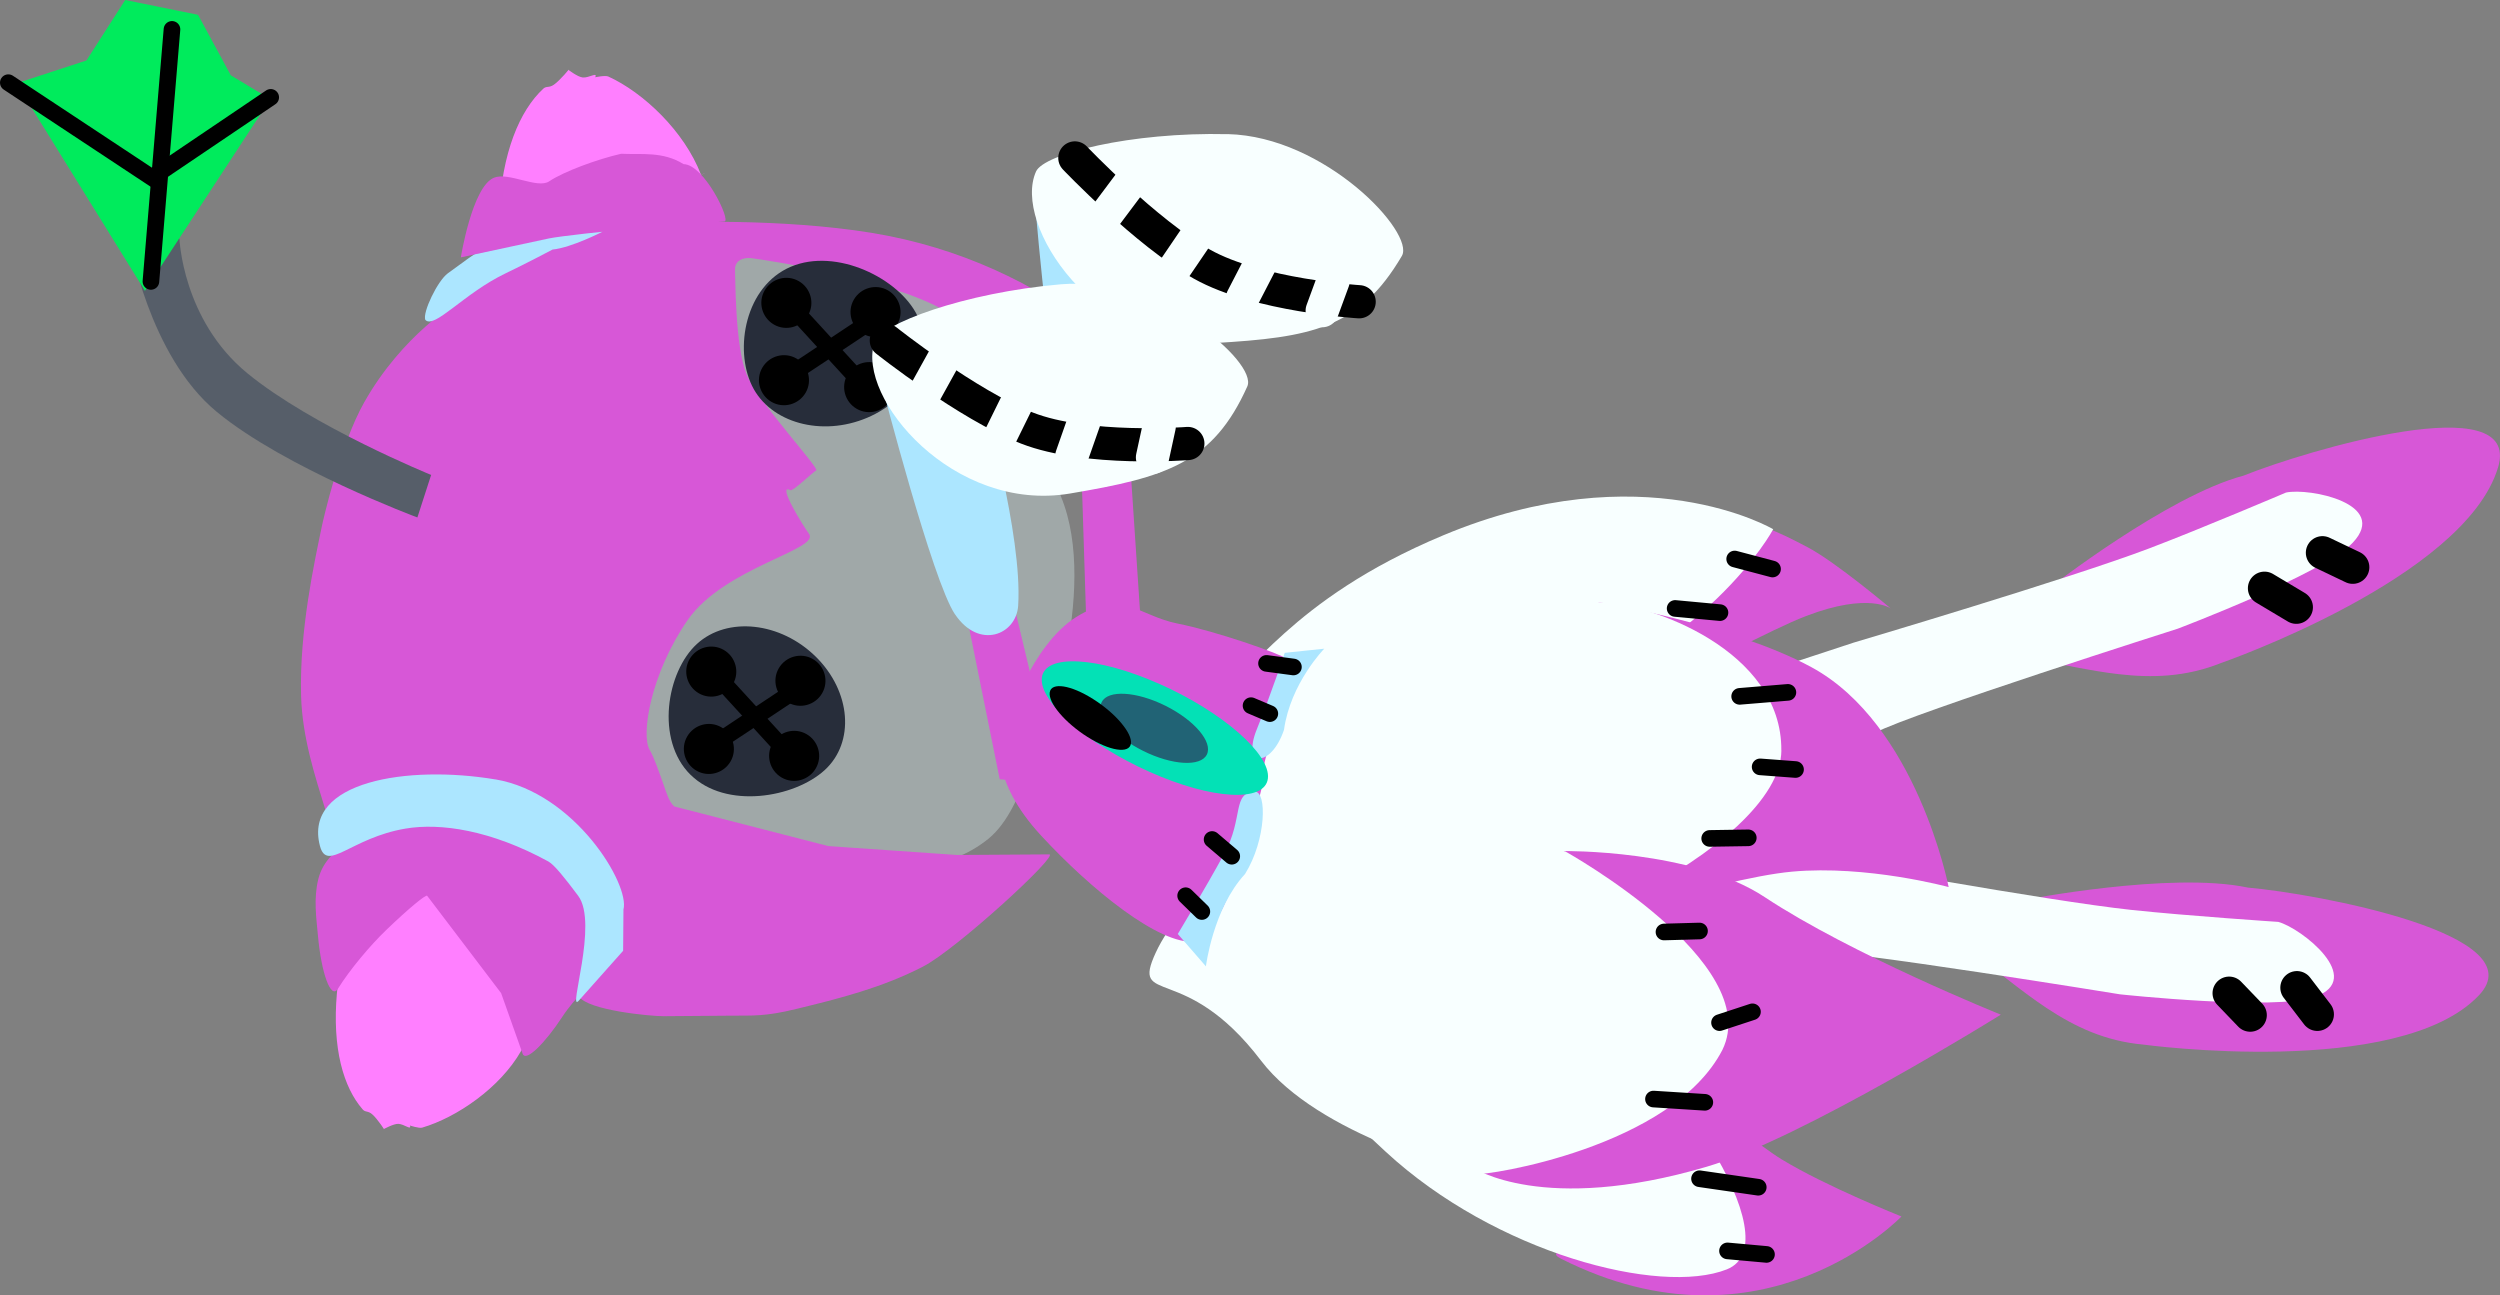 <svg version="1.1" xmlns="http://www.w3.org/2000/svg" xmlns:xlink="http://www.w3.org/1999/xlink" width="37.621" height="19.493" viewBox="0,0,37.621,19.493"><rect x="0" y="0" width="37.621" height="19.493" fill="#808080" stroke="none"/><g transform="translate(-221.049,-170.675)"><g data-paper-data="{&quot;isPaintingLayer&quot;:true}" fill-rule="nonzero" stroke-linejoin="miter" stroke-miterlimit="10" stroke-dasharray="" stroke-dashoffset="0" style="mix-blend-mode: normal"><g data-paper-data="{&quot;index&quot;:null}"><g data-paper-data="{&quot;index&quot;:null}" stroke="none" stroke-width="0" stroke-linecap="butt"><path d="M258.351,185.655c-1.203,1.264 -5.052,0.739 -5.052,0.739c-0.567,-0.051 -1.024,-0.267 -1.449,-0.548c-0.371,-0.245 -0.718,-0.54 -1.093,-0.818c-0.807,-0.598 0.739,-0.808 0.739,-0.808c0,0 2.216,-0.436 3.381,-0.188c1.021,0.09 4.353,0.7 3.474,1.623z" data-paper-data="{&quot;index&quot;:null}" fill="#d757d7"/><path d="M248.501,183.617c0,0 3.357,0.615 4.615,0.75c0.851,0.091 2.217,0.181 2.217,0.181c0.348,0.093 1.315,0.855 0.554,1.128c-0.598,0.214 -2.935,-0.038 -2.935,-0.038c0,0 -4.119,-0.671 -4.767,-0.665c-2.044,-0.043 -5.59,-0.782 -5.59,-0.782l0.349,-1.425l5.556,0.851z" data-paper-data="{&quot;index&quot;:null}" fill="#f8ffff"/></g><path d="M255.921,185.939l-0.307,-0.401" fill="none" stroke="#000000" stroke-width="0.5" stroke-linecap="round"/><path d="M254.594,185.621l0.317,0.33" fill="none" stroke="#000000" stroke-width="0.5" stroke-linecap="round"/></g><g data-paper-data="{&quot;index&quot;:null}"><g data-paper-data="{&quot;index&quot;:null}" stroke="none" stroke-width="0" stroke-linecap="butt"><path d="M258.641,177.708c-0.501,1.672 -4.171,2.945 -4.171,2.945c-0.529,0.211 -1.034,0.225 -1.54,0.167c-0.441,-0.051 -0.884,-0.157 -1.345,-0.235c-0.99,-0.168 0.294,-1.055 0.294,-1.055c0,0 1.779,-1.391 2.93,-1.697c0.951,-0.382 4.198,-1.346 3.832,-0.124z" data-paper-data="{&quot;index&quot;:null}" fill="#d757d7"/><path d="M248.935,180.348c0,0 3.272,-0.97 4.455,-1.42c0.8,-0.304 2.06,-0.841 2.06,-0.841c0.352,-0.074 1.559,0.168 1.004,0.755c-0.436,0.462 -2.634,1.294 -2.634,1.294c0,0 -3.977,1.265 -4.552,1.564c-1.842,0.887 -5.339,1.832 -5.339,1.832l-0.333,-1.429l5.34,-1.755z" data-paper-data="{&quot;index&quot;:null}" fill="#f8ffff"/></g><path d="M255.126,179.527l0.479,0.286" fill="none" stroke="#000000" stroke-width="0.5" stroke-linecap="round"/><path d="M256.454,179.211l-0.456,-0.218" fill="none" stroke="#000000" stroke-width="0.5" stroke-linecap="round"/></g><g data-paper-data="{&quot;index&quot;:null}"><path d="M228.79,177.696c0.668,-3.711 3.908,-3.344 4.176,-3.338c0.629,0.048 1.24,0.264 1.79,0.568c0.921,0.5 1.706,1.308 2.041,2.314c0.095,0.49 0.097,0.419 0.214,0.898c0.304,0.727 0.221,1.675 0.074,2.411c-0.088,0.603 -0.273,1.188 -0.535,1.738c-0.182,0.35 -0.315,0.754 -0.629,1.012c-0.296,0.236 -0.674,0.404 -1.059,0.341c-0.944,-0.102 -1.89,-0.195 -2.822,-0.382c-0.253,-0.065 -0.537,-0.095 -0.747,-0.262c-0.159,-0.213 -3.309,-0.823 -2.503,-5.3z" data-paper-data="{&quot;index&quot;:null}" fill="#a0a8a8" stroke="none" stroke-width="0.172" stroke-linecap="butt"/><path d="M228.557,173.896c0.046,-0.931 0.313,-1.556 0.666,-1.885c0.05,-0.047 0.086,-0.009 0.162,-0.062c0.093,-0.065 0.254,-0.26 0.216,-0.224c0,0 0.142,0.109 0.217,0.116c0.096,0.009 0.228,-0.089 0.188,-0.003c0,0 0.15,-0.033 0.198,-0.011c0.522,0.238 1.143,0.82 1.394,1.477c0.54,-0.224 -2.723,1.219 -3.042,0.593z" data-paper-data="{&quot;index&quot;:null}" fill="#ff7fff" stroke="none" stroke-width="0.172" stroke-linecap="butt"/><path d="M231.196,182.811l2.317,0.596l1.935,0.134l1.389,-0.009c0.163,-0.001 -1.391,1.426 -1.895,1.687c-0.623,0.322 -1.268,0.483 -1.914,0.64c-0.47,0.115 -0.651,0.097 -0.977,0.1l-1.013,0.008c-0.192,0.002 -1.153,-0.088 -1.28,-0.301c-0.036,-0.06 0.56,-0.622 0.573,-0.697l0.089,-0.548c0.027,-0.162 -0.225,-0.711 -0.312,-0.873c-0.063,-0.118 -0.593,-0.807 -1.205,-0.987l-0.605,-0.177c-0.091,-0.027 -1.104,0.021 -1.114,-0.02c-0.022,-0.083 -1.215,0.574 -1.242,0.486c-0.149,-0.486 -0.345,-1.078 -0.362,-1.704c-0.027,-0.984 0.201,-2.012 0.31,-2.54c0.018,-0.09 0.276,-1.233 0.64,-1.877c0.576,-1.019 1.392,-1.498 1.438,-1.533c0.729,-0.548 1.525,-0.906 2.378,-1.102l0.702,-0.06c0.359,-0.031 2.069,-0.065 3.356,0.188c2.71,0.532 4.228,2.388 4.079,2.582c-0.208,0.271 -1.861,0.437 -1.737,0.566c0.275,0.287 -0.574,-1.419 -1.374,-1.955c-0.799,-0.536 -2.85,-0.835 -3.017,-0.855c-0.132,-0.016 -0.253,0.043 -0.245,0.18c0.006,0.091 -0.001,1.134 0.17,1.559c0.171,0.425 1.125,1.442 1.05,1.457c-0.028,0.006 -0.35,0.316 -0.386,0.296c-0.219,-0.12 0.208,0.564 0.278,0.654c0.182,0.238 -1.27,0.502 -1.824,1.299c-0.553,0.797 -0.711,1.734 -0.57,1.959c0.056,0.089 0.146,0.347 0.193,0.479c0.061,0.176 0.095,0.296 0.174,0.367z" data-paper-data="{&quot;index&quot;:null}" fill="#d757d7" stroke="none" stroke-width="0.172" stroke-linecap="butt"/><path d="M228.891,186.49c-0.317,0.556 -0.971,1.002 -1.489,1.154c-0.047,0.014 -0.184,-0.032 -0.184,-0.032c0.027,0.08 -0.085,-0.022 -0.176,-0.025c-0.071,-0.002 -0.218,0.079 -0.218,0.079c0.03,0.036 -0.095,-0.155 -0.174,-0.223c-0.065,-0.056 -0.103,-0.026 -0.144,-0.074c-0.289,-0.332 -0.46,-0.918 -0.387,-1.749c0.096,-1.088 1.058,-1.876 1.441,-1.802c0,0 1.872,1.724 1.331,2.673z" data-paper-data="{&quot;index&quot;:null}" fill="#ff7fff" stroke="none" stroke-width="0.172" stroke-linecap="butt"/><path d="M228.393,183.167c-0.074,-0.166 1.3,0.544 1.431,0.959c0.226,0.713 0.497,0.69 0.223,1.21c-0.061,0.117 -0.327,0.321 -0.54,0.646c-0.247,0.377 -0.551,0.694 -0.595,0.545l-0.322,-0.907l-1.113,-1.465c-0.017,-0.023 -0.272,0.184 -0.617,0.516c-0.242,0.233 -0.544,0.592 -0.726,0.883c-0.107,0.171 -0.25,-0.24 -0.3,-0.795c-0.024,-0.269 -0.069,-0.559 0.006,-0.859c0.13,-0.519 0.804,-0.787 1.44,-0.811c0.595,-0.022 1.161,0.188 1.112,0.078z" data-paper-data="{&quot;index&quot;:null}" fill="#d757d7" stroke="none" stroke-width="0.172" stroke-linecap="butt"/><path d="M228.502,182.403c1.198,0.202 2.029,1.583 1.929,1.959l-0.005,0.621l-0.669,0.752c-0.171,0.192 0.301,-1.167 -0.007,-1.579c-0.201,-0.269 -0.359,-0.467 -0.449,-0.517c-0.864,-0.472 -1.623,-0.584 -2.149,-0.495c-0.826,0.139 -1.183,0.667 -1.289,0.259c-0.254,-0.974 1.33,-1.219 2.639,-0.999z" data-paper-data="{&quot;index&quot;:null}" fill="#ace6ff" stroke="none" stroke-width="0.172" stroke-linecap="butt"/><path d="M229.361,174.432c0,0 -0.397,0.21 -0.699,0.354c-0.631,0.301 -1.08,0.85 -1.213,0.702c-0.044,-0.11 0.184,-0.587 0.339,-0.7l0.315,-0.229c0.554,-0.402 1.261,-0.468 1.533,-0.408c0.118,0.026 0.358,-0.058 0.482,0.01c0,0 -0.472,0.243 -0.758,0.27z" data-paper-data="{&quot;index&quot;:null}" fill="#ace6ff" stroke="none" stroke-width="0.172" stroke-linecap="butt"/><path d="M227.984,174.548c0,0 0.17,-1.065 0.499,-1.199c0.219,-0.089 0.655,0.173 0.83,0.055c0.218,-0.147 0.723,-0.333 1.083,-0.415c0.313,0.015 0.625,-0.039 0.94,0.156c0.31,0.004 0.718,0.855 0.615,0.863l-1.406,0.113c-0.357,0.029 -1.084,0.11 -1.235,0.142z" data-paper-data="{&quot;index&quot;:null}" fill="#d757d7" stroke="none" stroke-width="0.172" stroke-linecap="butt"/><path d="M231.44,182.334c-0.531,-0.524 -0.361,-1.551 0.097,-1.969c0.457,-0.418 1.258,-0.331 1.789,0.193c0.531,0.524 0.59,1.288 0.133,1.706c-0.457,0.418 -1.488,0.594 -2.018,0.07z" fill="#272d3a" stroke="none" stroke-width="0" stroke-linecap="butt"/><path d="M232.95,174.689c0.687,-0.292 1.632,0.178 1.903,0.735c0.271,0.557 -0.066,1.245 -0.753,1.537c-0.687,0.292 -1.463,0.077 -1.734,-0.48c-0.271,-0.557 -0.103,-1.5 0.584,-1.792z" data-paper-data="{&quot;index&quot;:null}" fill="#272d3a" stroke="none" stroke-width="0" stroke-linecap="butt"/><path d="M231.797,181.873l1.276,-0.847" fill="none" stroke="#000000" stroke-width="0.25" stroke-linecap="round"/><path d="M232.952,182.062l-1.068,-1.166" fill="none" stroke="#000000" stroke-width="0.25" stroke-linecap="round"/><path d="M231.529,182.272c-0.18,-0.104 -0.243,-0.334 -0.139,-0.514c0.104,-0.18 0.334,-0.243 0.514,-0.139c0.18,0.104 0.243,0.334 0.139,0.514c-0.104,0.18 -0.334,0.243 -0.514,0.139z" fill="#000000" stroke="none" stroke-width="0" stroke-linecap="butt"/><path d="M232.907,181.246c-0.18,-0.104 -0.243,-0.334 -0.139,-0.514c0.104,-0.18 0.334,-0.243 0.514,-0.139c0.18,0.104 0.243,0.334 0.139,0.514c-0.104,0.18 -0.334,0.243 -0.514,0.139z" fill="#000000" stroke="none" stroke-width="0" stroke-linecap="butt"/><path d="M231.565,181.108c-0.18,-0.104 -0.243,-0.334 -0.139,-0.514c0.104,-0.18 0.334,-0.243 0.514,-0.139c0.18,0.104 0.243,0.334 0.139,0.514c-0.104,0.18 -0.334,0.243 -0.514,0.139z" fill="#000000" stroke="none" stroke-width="0" stroke-linecap="butt"/><path d="M232.812,182.376c-0.18,-0.104 -0.243,-0.334 -0.139,-0.514c0.104,-0.18 0.334,-0.243 0.514,-0.139c0.18,0.104 0.243,0.334 0.139,0.514c-0.104,0.18 -0.334,0.243 -0.514,0.139z" fill="#000000" stroke="none" stroke-width="0" stroke-linecap="butt"/><path d="M232.927,176.324l1.276,-0.847" fill="none" stroke="#000000" stroke-width="0.25" stroke-linecap="round"/><path d="M233.013,175.348l1.068,1.166" fill="none" stroke="#000000" stroke-width="0.25" stroke-linecap="round"/><path d="M232.659,176.723c-0.18,-0.104 -0.243,-0.334 -0.139,-0.514c0.104,-0.18 0.334,-0.243 0.514,-0.139c0.18,0.104 0.243,0.334 0.139,0.514c-0.104,0.18 -0.334,0.243 -0.514,0.139z" fill="#000000" stroke="none" stroke-width="0" stroke-linecap="butt"/><path d="M234.037,175.698c-0.18,-0.104 -0.243,-0.334 -0.139,-0.514c0.104,-0.18 0.334,-0.243 0.514,-0.139c0.18,0.104 0.243,0.334 0.139,0.514c-0.104,0.18 -0.334,0.243 -0.514,0.139z" fill="#000000" stroke="none" stroke-width="0" stroke-linecap="butt"/><path d="M232.695,175.559c-0.18,-0.104 -0.243,-0.334 -0.139,-0.514c0.104,-0.18 0.334,-0.243 0.514,-0.139c0.18,0.104 0.243,0.334 0.139,0.514c-0.104,0.18 -0.334,0.243 -0.514,0.139z" fill="#000000" stroke="none" stroke-width="0" stroke-linecap="butt"/><path d="M233.941,176.827c-0.18,-0.104 -0.243,-0.334 -0.139,-0.514c0.104,-0.18 0.334,-0.243 0.514,-0.139c0.18,0.104 0.243,0.334 0.139,0.514c-0.104,0.18 -0.334,0.243 -0.514,0.139z" fill="#000000" stroke="none" stroke-width="0" stroke-linecap="butt"/></g><g data-paper-data="{&quot;index&quot;:null}"><g data-paper-data="{&quot;index&quot;:null}" stroke="none" stroke-width="0" stroke-linecap="butt"><path d="M242.693,181.764c0,0 4.544,-2.968 4.632,-3.124c0.088,-0.156 0.503,0.047 0.929,0.272c0.426,0.225 1.25,0.921 1.25,0.921c0,0 -0.332,-0.25 -1.276,0.112c-0.558,0.214 -1.489,0.752 -2.26,1.036c-1.399,0.515 -3.276,0.784 -3.276,0.784z" fill="#d757d7"/><path d="M243.853,181.452c-4.018,1.315 -5.512,0.057 -5.512,0.057c0,0 -0.347,-0.045 1.053,-0.464c0.482,-0.144 1.022,-1.33 3.37,-2.313c3.004,-1.258 4.969,-0.093 4.969,-0.093c0,0 -0.989,1.867 -3.88,2.813z" fill="#f8ffff"/></g><path d="M246.932,179.894l-0.675,-0.063" fill="none" stroke="#000000" stroke-width="0.25" stroke-linecap="round"/><path d="M247.723,179.238l-0.57,-0.151" fill="none" stroke="#000000" stroke-width="0.25" stroke-linecap="round"/></g><g data-paper-data="{&quot;index&quot;:null}"><g data-paper-data="{&quot;index&quot;:null}" stroke="none" stroke-width="0" stroke-linecap="butt"><path d="M250.373,184.024c0,0 -1.229,-0.335 -2.357,-0.232c-1.128,0.103 -3.833,0.994 -3.833,0.994l0.923,-5.049c0,0 2.003,0.328 3.202,0.978c1.586,0.86 2.065,3.308 2.065,3.308z" fill="#d757d7"/><path d="M247.856,181.969c-0.015,1.453 -3.998,3.363 -6.025,3.18c-2.166,-0.196 -4.118,-2.969 -4.118,-2.969l0.345,-0.808c0,0 1.129,0.421 2.765,-0.599c2.399,-1.495 3.52,-1.044 4.281,-1.036c0.768,0.008 2.766,0.721 2.751,2.232z" fill="#f8ffff"/></g><path d="M246.777,183.292l0.581,-0.009" fill="none" stroke="#000000" stroke-width="0.25" stroke-linecap="round"/><path d="M248.069,182.255l-0.533,-0.04" fill="none" stroke="#000000" stroke-width="0.25" stroke-linecap="round"/><path d="M247.954,181.094l-0.726,0.06" fill="none" stroke="#000000" stroke-width="0.25" stroke-linecap="round"/></g><g data-paper-data="{&quot;index&quot;:null}"><g data-paper-data="{&quot;index&quot;:null}" stroke="none" stroke-width="0" stroke-linecap="butt"><path d="M249.663,188.981c0,0 -2.077,2.175 -5.122,0.636c-0.576,-0.291 2.315,-0.049 2.517,-0.781c0.202,-0.732 -2.105,-3.065 -2.105,-3.065c0,0 2.236,1.94 2.903,2.348c0.667,0.408 1.807,0.862 1.807,0.862z" fill="#d757d7"/><path d="M238.579,184.711c0,0 4.928,0.253 6.281,1.098c1.249,0.781 3.183,3.568 2.175,3.968c-1.008,0.4 -3.484,-0.247 -5.131,-1.768c-1.359,-1.255 -3.326,-3.298 -3.326,-3.298z" fill="#f8ffff"/></g><path d="M246.624,188.413l0.884,0.128" fill="none" stroke="#000000" stroke-width="0.25" stroke-linecap="round"/><path d="M247.632,189.552l-0.587,-0.053" fill="none" stroke="#000000" stroke-width="0.25" stroke-linecap="round"/></g><g data-paper-data="{&quot;index&quot;:null}"><g data-paper-data="{&quot;index&quot;:null}" stroke="none" stroke-width="0" stroke-linecap="butt"><path d="M244.574,183.482c0,0 1.943,-0.027 3.031,0.693c1.31,0.867 3.553,1.769 3.553,1.769c0,0 -3.005,1.873 -4.428,2.289c-2.462,0.725 -3.51,0.016 -3.51,0.016c0,0 3.209,-0.984 3.535,-1.922c0.321,-0.924 -2.181,-2.846 -2.181,-2.846z" fill="#d757d7"/><path d="M243.251,188.343c-0.154,-0.03 -2.361,-0.572 -3.227,-1.709c-1.149,-1.509 -1.962,-0.8 -1.583,-1.623c0.379,-0.823 1.685,-2.053 3.246,-1.946c1.299,0.089 2.92,0.424 2.92,0.424c0,0 3,1.67 2.362,2.984c-0.756,1.468 -3.558,1.901 -3.718,1.869z" fill="#f8ffff"/></g><path d="M246.089,184.7l0.535,-0.015" fill="none" stroke="#000000" stroke-width="0.25" stroke-linecap="round"/><path d="M247.421,185.901l-0.496,0.163" fill="none" stroke="#000000" stroke-width="0.25" stroke-linecap="round"/><path d="M245.931,187.214l0.773,0.049" fill="none" stroke="#000000" stroke-width="0.25" stroke-linecap="round"/></g><g data-paper-data="{&quot;index&quot;:null}"><path d="M239.033,184.845c-0.535,0.054 -1.568,-0.783 -2.323,-1.602c-0.755,-0.819 -0.64,-1.442 -0.582,-1.549c0.074,-0.135 0.435,-1.311 1.12,-1.736c0.685,-0.425 0.935,-0.017 1.519,0.1c0.584,0.117 1.506,0.44 1.66,0.535c0.392,0.244 -0.476,1.399 -0.347,1.751c0,0 -0.522,2.372 -1.047,2.502z" data-paper-data="{&quot;index&quot;:null}" fill="#d757d7" stroke="none" stroke-width="0.172" stroke-linecap="butt"/><path d="M239.473,183.52c0.294,-0.537 0.113,-0.919 0.461,-0.931c0.18,-0.006 0.174,0.719 -0.149,1.238c-0.482,0.521 -0.589,1.39 -0.589,1.39l-0.423,-0.487c0,0 0.406,-0.673 0.7,-1.21z" data-paper-data="{&quot;index&quot;:null}" fill="#ace6ff" stroke="none" stroke-width="0" stroke-linecap="butt"/><path d="M240.382,180.499l0.595,-0.062c0,0 -0.508,0.518 -0.606,1.221c-0.197,0.58 -0.64,0.562 -0.41,-0.006c0.229,-0.568 0.421,-1.153 0.421,-1.153z" data-paper-data="{&quot;index&quot;:null}" fill="#ace6ff" stroke="none" stroke-width="0" stroke-linecap="butt"/><path d="M239.585,183.56l-0.296,-0.252" fill="none" stroke="#000000" stroke-width="0.25" stroke-linecap="round"/><path d="M239.135,184.392l-0.244,-0.238" fill="none" stroke="#000000" stroke-width="0.25" stroke-linecap="round"/><path d="M239.875,181.294l0.283,0.12" fill="none" stroke="#000000" stroke-width="0.25" stroke-linecap="round"/><path d="M240.513,180.712l-0.405,-0.054" fill="none" stroke="#000000" stroke-width="0.25" stroke-linecap="round"/></g><g data-paper-data="{&quot;index&quot;:null}"><g stroke="#ffffff" stroke-width="0" stroke-linecap="butt"><path d="M237.316,177.531l0.731,-0.019l0.181,2.716l-0.833,-0.209z" data-paper-data="{&quot;index&quot;:null}" fill="#d757d7"/><path d="M236.639,173.895l1.467,0.451c0,0 0.243,2.101 -0.002,3.141c-0.102,0.43 -0.691,0.561 -0.959,-0.028c-0.25,-0.551 -0.506,-3.564 -0.506,-3.564z" data-paper-data="{&quot;index&quot;:null}" fill="#ace6ff"/><path d="M239.524,172.693c1.467,0.035 2.823,1.487 2.621,1.833c-0.642,1.094 -1.365,1.227 -2.829,1.312c-1.774,0.103 -3.038,-1.781 -2.676,-2.583c0.119,-0.263 1.418,-0.596 2.885,-0.561z" data-paper-data="{&quot;index&quot;:null}" fill="#f8ffff"/></g><path d="M241.502,175.216c0,0 -1.521,-0.092 -2.364,-0.565c-0.844,-0.474 -1.914,-1.599 -1.914,-1.599" data-paper-data="{&quot;index&quot;:null}" fill="none" stroke="#000000" stroke-width="0.5" stroke-linecap="round"/><path d="M238.146,173.306l-0.497,0.663" data-paper-data="{&quot;index&quot;:null}" fill="none" stroke="#f8ffff" stroke-width="0.5" stroke-linecap="round"/><path d="M238.731,174.705l0.368,-0.541" data-paper-data="{&quot;index&quot;:null}" fill="none" stroke="#f8ffff" stroke-width="0.5" stroke-linecap="round"/><path d="M240.04,174.594l-0.294,0.569" data-paper-data="{&quot;index&quot;:null}" fill="none" stroke="#f8ffff" stroke-width="0.5" stroke-linecap="round"/><path d="M240.946,175.35l0.164,-0.447" data-paper-data="{&quot;index&quot;:null}" fill="none" stroke="#f8ffff" stroke-width="0.5" stroke-linecap="round"/></g><g data-paper-data="{&quot;index&quot;:null}" stroke="none" stroke-linecap="butt"><path d="M236.727,180.874c0.021,-0.182 0.231,-0.263 0.553,-0.245c0.322,0.017 0.756,0.133 1.225,0.342c0.469,0.209 0.886,0.472 1.18,0.729c0.294,0.257 0.465,0.507 0.444,0.689c-0.021,0.182 -0.231,0.263 -0.553,0.245c-0.322,-0.017 -0.756,-0.133 -1.225,-0.342c-0.469,-0.209 -0.886,-0.472 -1.18,-0.729c-0.294,-0.257 -0.465,-0.507 -0.444,-0.689z" fill="#03e1b6" stroke-width="0.019"/><path d="M238.588,181.296c0.437,0.218 0.715,0.547 0.622,0.734c-0.093,0.187 -0.523,0.162 -0.96,-0.056c-0.437,-0.218 -0.715,-0.547 -0.622,-0.734c0.093,-0.187 0.523,-0.162 0.96,0.056z" fill="#216375" stroke-width="0"/><path d="M236.853,181.067c0.028,-0.067 0.122,-0.082 0.25,-0.052c0.128,0.03 0.29,0.106 0.457,0.22c0.167,0.114 0.306,0.244 0.396,0.363c0.091,0.119 0.133,0.226 0.104,0.294c-0.028,0.067 -0.122,0.082 -0.25,0.052c-0.128,-0.03 -0.29,-0.106 -0.457,-0.219c-0.166,-0.114 -0.306,-0.244 -0.396,-0.363c-0.091,-0.119 -0.132,-0.226 -0.104,-0.294z" fill="#000000" stroke-width="0.019"/></g><g data-paper-data="{&quot;index&quot;:null}"><g stroke="none" stroke-width="0" stroke-linecap="butt"><path d="M235.6,179.962l0.717,-0.141l0.633,2.648l-0.857,-0.067z" fill="#d757d7"/><path d="M235.42,179.92c-0.339,-0.501 -1.095,-3.43 -1.095,-3.43l1.522,0.2c0,0 0.591,2.031 0.524,3.098c-0.028,0.441 -0.588,0.669 -0.95,0.132z" fill="#ace6ff"/><path d="M237.015,174.953c1.462,-0.125 2.968,1.171 2.804,1.537c-0.519,1.157 -1.223,1.368 -2.67,1.612c-1.752,0.295 -3.214,-1.44 -2.941,-2.277c0.089,-0.274 1.345,-0.746 2.807,-0.872z" fill="#f8ffff"/></g><path d="M238.924,177.349c0,0 -1.519,0.12 -2.42,-0.232c-0.901,-0.352 -2.117,-1.318 -2.117,-1.318" fill="none" stroke="#000000" stroke-width="0.5" stroke-linecap="round"/><path d="M235.335,175.923l-0.401,0.725" fill="none" stroke="#f8ffff" stroke-width="0.5" stroke-linecap="round"/><path d="M236.398,176.64l-0.289,0.587" fill="none" stroke="#f8ffff" stroke-width="0.5" stroke-linecap="round"/><path d="M237.178,177.539l0.212,-0.604" fill="none" stroke="#f8ffff" stroke-width="0.5" stroke-linecap="round"/><path d="M238.493,177.093l-0.101,0.465" fill="none" stroke="#f8ffff" stroke-width="0.5" stroke-linecap="round"/></g><g data-paper-data="{&quot;index&quot;:null}"><path d="M227.33,178.462c0,0 -1.993,-0.742 -3.02,-1.59c-1.027,-0.848 -1.313,-2.586 -1.313,-2.586l0.752,-0.024c0,0 0.043,1.226 1.021,2.029c0.979,0.803 2.767,1.531 2.767,1.531z" fill="#565e69" stroke="none" stroke-width="0" stroke-linecap="butt"/><path d="M223.23,175.052l-1.933,-3.123l1.053,-0.344l0.583,-0.91l1.096,0.223l0.493,0.91l0.595,0.359z" fill="#00eb5c" stroke="none" stroke-width="0" stroke-linecap="butt"/><path d="M223.32,174.91l0.317,-3.793" fill="none" stroke="#000000" stroke-width="0.25" stroke-linecap="round"/><path d="M225.123,172.14l-1.788,1.208l-2.161,-1.429" fill="none" stroke="#000000" stroke-width="0.25" stroke-linecap="round"/></g></g></g></svg>